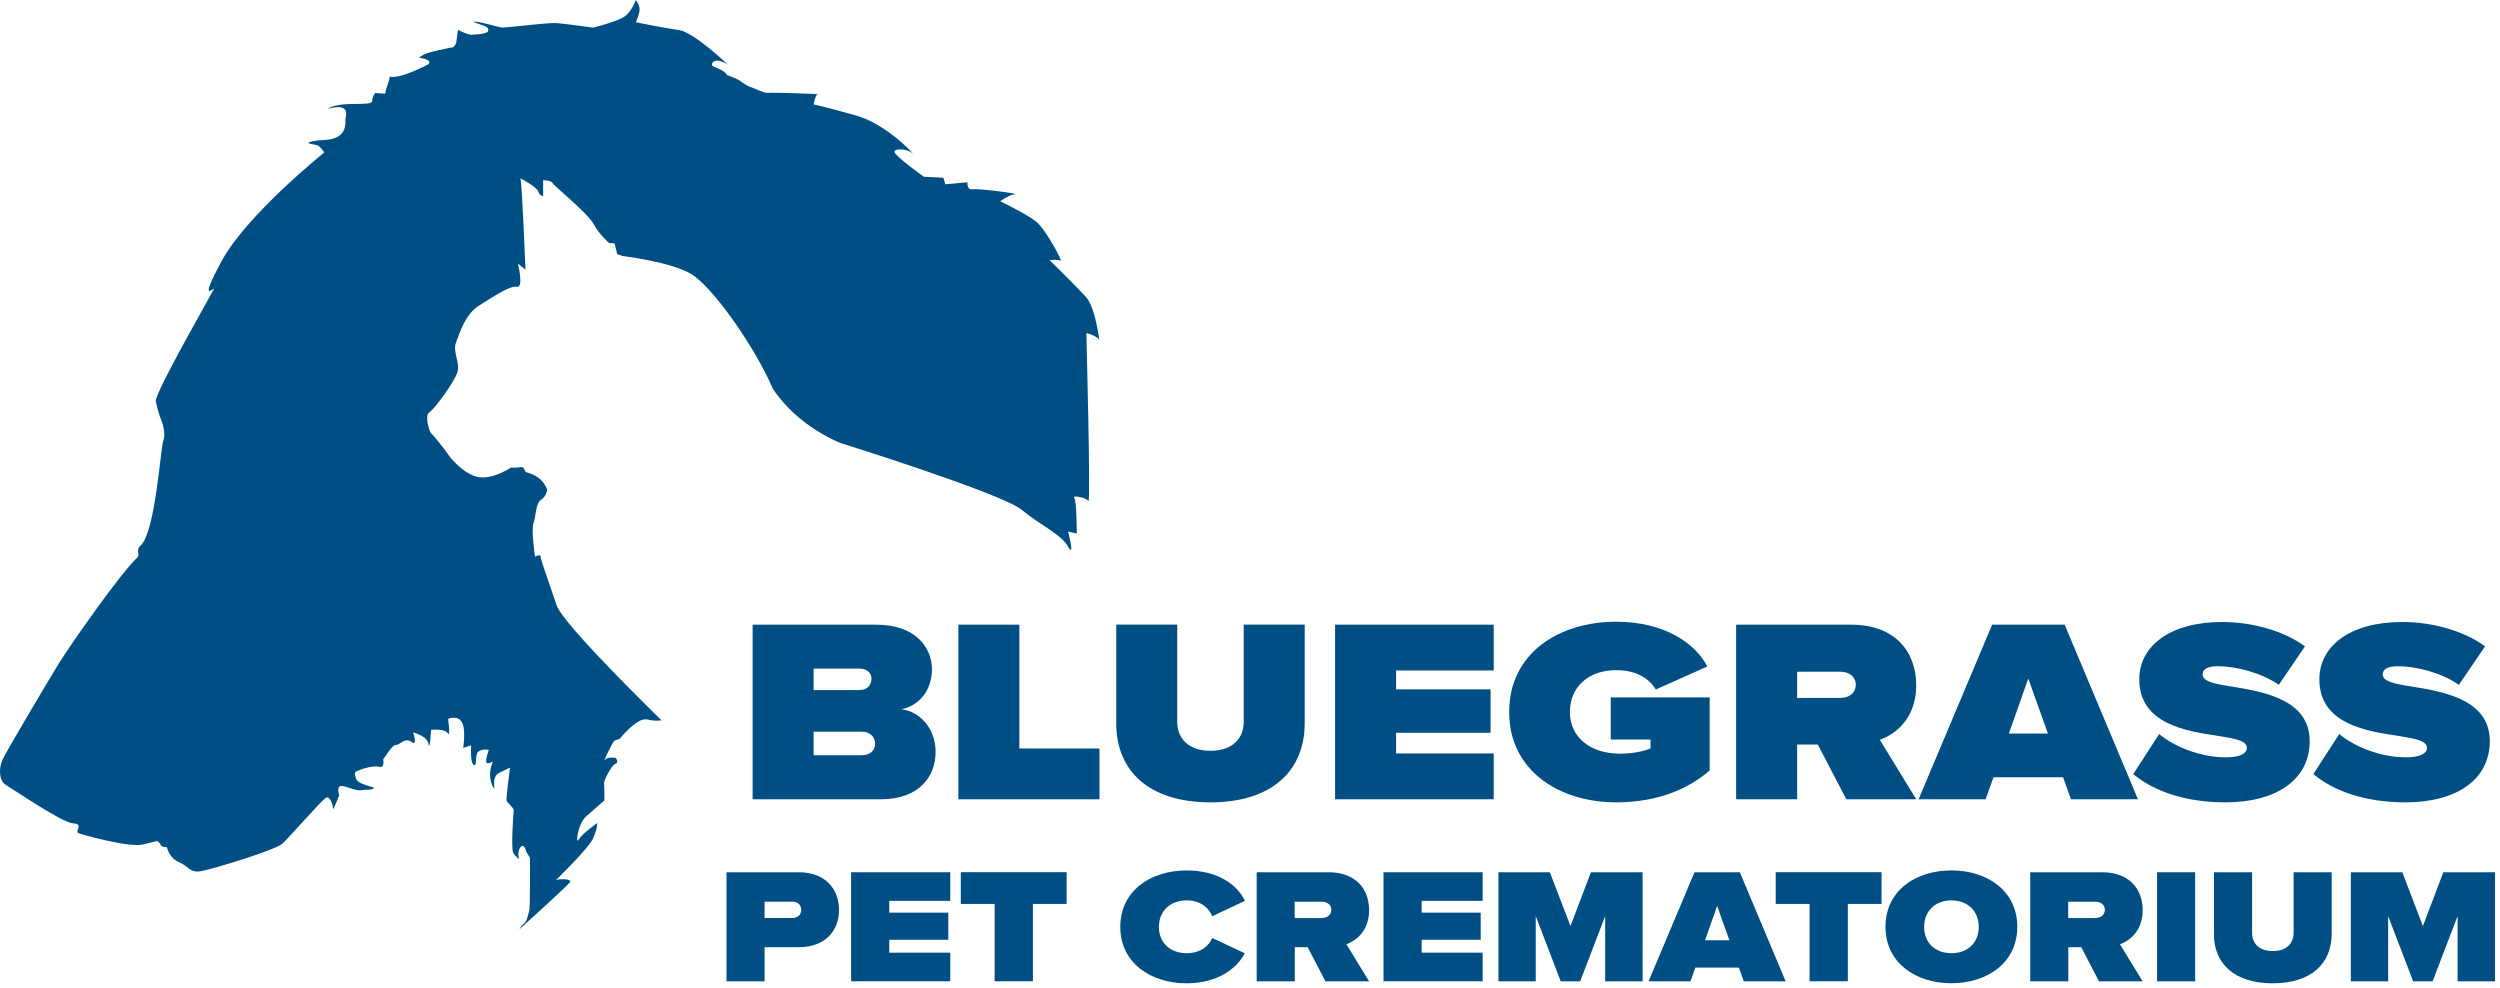 <svg width="382" height="151" viewBox="0 0 382 151" fill="none" xmlns="http://www.w3.org/2000/svg">
<path d="M111 133.28H122.05C126 133.28 128.2 135.73 128.2 139.03C128.2 142.33 126 144.73 122.05 144.73H116.83V149.95H111.01V133.28H111ZM121.05 140.27C121.85 140.27 122.43 139.8 122.43 139.02C122.43 138.24 121.85 137.77 121.05 137.77H116.83V140.27H121.05Z" fill="#004F84"/>
<path d="M130.05 133.28H145.2V137.65H135.88V139.45H144.9V143.6H135.88V145.57H145.2V149.94H130.05V133.27V133.28Z" fill="#004F84"/>
<path d="M151.98 138.12H146.81V133.27H162.98V138.12H157.83V149.94H151.98V138.12Z" fill="#004F84"/>
<path d="M171.18 141.62C171.18 136.1 175.83 133 181.33 133C186.18 133 189.13 135.3 190.23 137.65L185.23 140C184.68 138.65 183.36 137.58 181.33 137.58C178.78 137.58 177.08 139.23 177.08 141.63C177.08 144.03 178.78 145.65 181.33 145.65C183.33 145.65 184.68 144.63 185.23 143.33L190.2 145.65C189.1 147.87 186.15 150.25 181.33 150.25C175.83 150.25 171.18 147.13 171.18 141.63V141.62Z" fill="#004F84"/>
<path d="M192 133.28H203C207.12 133.28 209.2 135.8 209.2 139.08C209.2 141.48 208 143.43 205.73 144.28L209.2 149.95H202.53L199.81 144.73H197.84V149.95H192.02V133.28H192ZM201.98 140.27C202.78 140.27 203.43 139.82 203.43 139C203.43 138.25 202.78 137.78 201.98 137.78H197.83V140.28H201.98V140.27Z" fill="#004F84"/>
<path d="M211.4 133.28H226.55V137.65H217.23V139.45H226.25V143.6H217.23V145.57H226.55V149.94H211.4V133.27V133.28Z" fill="#004F84"/>
<path d="M228.95 133.28H236.82L239.97 141.5L243.09 133.28H250.99V149.95H245.27V139.98L241.45 149.95H238.48L234.66 139.98V149.95H228.96V133.28H228.95Z" fill="#004F84"/>
<path d="M258.93 133.28H265.85L272.85 149.95H266.45L265.7 147.85H259.05L258.3 149.95H251.9L258.92 133.28H258.93ZM264.25 143.67L262.38 138.42L260.53 143.67H264.25Z" fill="#004F84"/>
<path d="M276.5 138.12H271.33V133.27H287.5V138.12H282.35V149.94H276.5V138.12Z" fill="#004F84"/>
<path d="M288.1 141.62C288.1 136.1 292.7 133 298.17 133C303.64 133 308.24 136.1 308.24 141.62C308.24 147.14 303.62 150.24 298.17 150.24C292.72 150.24 288.1 147.12 288.1 141.62ZM298.18 145.65C300.68 145.65 302.35 144.03 302.35 141.63C302.35 139.23 300.68 137.58 298.18 137.58C295.68 137.58 294.01 139.23 294.01 141.63C294.01 144.03 295.66 145.65 298.18 145.65Z" fill="#004F84"/>
<path d="M310.2 133.28H321.2C325.32 133.28 327.4 135.8 327.4 139.08C327.4 141.48 326.2 143.43 323.93 144.28L327.4 149.95H320.73L318.01 144.73H316.04V149.95H310.22V133.28H310.2ZM320.17 140.27C320.97 140.27 321.62 139.82 321.62 139C321.62 138.25 320.97 137.78 320.17 137.78H316.02V140.28H320.17V140.27Z" fill="#004F84"/>
<path d="M329.6 133.28H335.42V149.95H329.6V133.28Z" fill="#004F84"/>
<path d="M338.3 142.7V133.28H344.12V142.55C344.12 144.17 345.22 145.32 347.29 145.32C349.36 145.32 350.46 144.17 350.46 142.55V133.28H356.28V142.68C356.28 147.2 353.18 150.25 347.28 150.25C341.38 150.25 338.28 147.23 338.28 142.7H338.3Z" fill="#004F84"/>
<path d="M359.2 133.28H367.07L370.22 141.5L373.34 133.28H381.24V149.95H375.52V139.98L371.7 149.95H368.73L364.91 139.98V149.95H359.21V133.28H359.2Z" fill="#004F84"/>
<path d="M115 95.45H133.88C139.88 95.45 142.4 98.93 142.4 102.25C142.4 105.57 140.4 107.81 137.76 108.37C140.68 108.77 142.96 111.41 142.96 114.89C142.96 118.81 140.28 122.13 134.6 122.13H115V95.45ZM131.36 105.44C132.48 105.44 133.16 104.68 133.16 103.72C133.16 102.84 132.48 102.16 131.36 102.16H124.32V105.44H131.36ZM131.68 115.4C132.96 115.4 133.72 114.64 133.72 113.64C133.72 112.64 132.96 111.8 131.68 111.8H124.32V115.4H131.68Z" fill="#004F84"/>
<path d="M146.44 95.45H155.76V114.37H168V122.13H146.44V95.45Z" fill="#004F84"/>
<path d="M170.56 110.52V95.44H179.88V110.28C179.88 112.88 181.64 114.72 184.96 114.72C188.28 114.72 190.04 112.88 190.04 110.28V95.44H199.36V110.48C199.36 117.72 194.4 122.6 184.96 122.6C175.52 122.6 170.56 117.76 170.56 110.52Z" fill="#004F84"/>
<path d="M204 95.45H228.24V102.45H213.32V105.33H227.76V111.97H213.32V115.13H228.24V122.13H204V95.45Z" fill="#004F84"/>
<path d="M230.6 108.8C230.6 99.8 238.2 95 246.96 95C254.2 95 259 98.2 260.88 101.84L253 105.36C252 103.68 250.04 102.4 246.96 102.4C242.68 102.4 239.88 105 239.88 108.8C239.88 112.6 242.92 115.16 247.56 115.16C249.2 115.16 250.96 114.88 252.2 114.36V113H246.12V106.56H261.24V117.72C258.04 120.52 253.32 122.6 246.96 122.6C238.2 122.6 230.6 117.72 230.6 108.8Z" fill="#004F84"/>
<path d="M265.28 95.45H282.88C289.48 95.45 292.8 99.49 292.8 104.73C292.8 108.57 290.88 111.69 287.24 113.05L292.8 122.13H282.12L277.76 113.77H274.6V122.13H265.28V95.45ZM281.24 106.64C282.52 106.64 283.56 105.92 283.56 104.6C283.56 103.4 282.52 102.64 281.24 102.64H274.6V106.64H281.24Z" fill="#004F84"/>
<path d="M304.4 95.45H315.48L326.68 122.13H316.44L315.24 118.77H304.6L303.4 122.13H293.16L304.4 95.45ZM312.92 112.08L309.92 103.68L306.96 112.08H312.92Z" fill="#004F84"/>
<path d="M325.96 118.28L329.92 112.16C332.2 114.08 336.2 115.72 340.12 115.72C342.2 115.72 343.32 115.16 343.32 114.28C343.32 113.2 341.68 112.88 338.92 112.44C334.08 111.72 326.88 110.64 326.88 103.8C326.88 98.8 331.44 95.04 339.56 95.04C343.92 95.04 348.8 96.28 352.2 98.76L348.2 104.64C345.48 102.76 341.64 101.8 338.88 101.8C337.2 101.8 336.56 102.32 336.56 103.04C336.56 104.12 338.24 104.48 341.12 104.92C345.96 105.72 352.92 106.92 352.92 113.24C352.92 119.08 347.92 122.6 340.04 122.6C333.84 122.6 329 120.84 325.96 118.28Z" fill="#004F84"/>
<path d="M353.48 118.28L357.44 112.16C359.72 114.08 363.72 115.72 367.64 115.72C369.72 115.72 370.84 115.16 370.84 114.28C370.84 113.2 369.2 112.88 366.44 112.44C361.6 111.72 354.4 110.64 354.4 103.8C354.4 98.8 358.96 95.04 367.08 95.04C371.44 95.04 376.32 96.28 379.72 98.76L375.72 104.64C373 102.76 369.16 101.8 366.4 101.8C364.72 101.8 364.08 102.32 364.08 103.04C364.08 104.12 365.76 104.48 368.64 104.92C373.48 105.72 380.44 106.92 380.44 113.24C380.44 119.08 375.44 122.6 367.56 122.6C361.36 122.6 356.52 120.84 353.48 118.28Z" fill="#004F84"/>
<path d="M65.392 9.85C65.392 9.85 61.099 12.159 59.511 11.697C59.703 12.002 58.734 13.97 58.909 14.197C59.083 14.423 57.347 14.197 57.347 14.197C57.347 14.197 56.823 14.832 56.885 15.459C56.614 16.365 52.164 15.285 50 16.653C53.237 15.747 53.019 17.219 52.766 18.238C53.098 21.704 49.494 21.338 48.63 21.451C47.767 21.565 47.714 21.591 47.322 21.704C46.528 21.948 48.342 22.061 48.683 22.296C49.023 22.532 49.547 23.298 49.547 23.298C49.547 23.298 37.663 32.835 33.85 39.916C30.037 46.997 33.038 43.452 32.637 44.262C32.235 45.072 23.58 60.157 23.807 61.306C24.034 62.456 24.444 63.701 24.444 63.701C24.444 63.701 25.482 65.888 24.967 67.272C24.522 68.474 23.754 81.208 21.503 83.341C20.683 84.021 21.416 84.778 21.041 85.127C18.458 87.496 10.658 98.661 8.921 101.483C7.194 104.305 0.903 114.931 0.379 116.08C-0.144 117.23 -0.258 119.251 0.903 119.939C2.063 120.627 9.445 125.696 11.172 125.809C12.9 125.922 11.347 127.072 11.984 127.307C12.621 127.542 19.715 129.554 21.852 129.032L23.99 128.509C23.99 128.509 24.453 128.735 24.566 129.11C24.679 129.484 25.491 129.432 25.491 129.432C25.491 129.432 25.84 131.104 27.34 131.731C28.841 132.359 28.955 133.404 30.691 133.116C32.427 132.829 42.06 129.894 43.151 128.91C44.242 127.925 49.206 122.168 49.843 121.881C50.48 121.594 50.881 123.092 50.881 123.553C50.881 124.015 51.833 121.515 51.833 121.515C51.833 121.515 51.344 120.104 52.147 120.104C52.949 120.104 54.372 120.914 55.288 120.74C56.204 120.566 56.44 120.818 57.041 120.505C57.644 120.191 54.738 120.043 54.398 118.955C54.057 117.866 54.223 117.979 54.86 117.692C55.497 117.404 57.111 116.943 57.975 117.169C58.839 117.396 58.551 116.02 58.551 116.02L59.013 115.384C59.013 115.384 59.991 113.772 60.514 113.825C61.038 113.877 61.84 112.614 62.879 113.363C63.917 114.112 63.106 111.926 63.106 111.926C63.106 111.926 65.243 112.388 65.47 113.651C65.697 114.913 65.871 111.517 65.871 111.517C65.871 111.517 67.948 111.29 68.411 112.039C68.873 112.788 68.472 109.853 68.472 109.853C68.472 109.853 69.859 109.217 70.548 110.315C71.238 111.412 70.775 114.286 70.775 114.286L71.988 113.886C71.988 113.886 71.814 116.594 72.389 116.882C72.965 117.169 72.503 115.384 73.079 114.87C73.654 114.356 74.693 114.582 74.693 114.582C74.693 114.582 74.23 115.793 74.291 116.368C74.353 116.943 75.33 116.368 75.33 116.368C75.33 116.368 74.693 117.631 74.928 118.963C75.164 120.296 75.565 120.522 75.565 120.522C75.565 120.522 75.164 118.624 76.255 118.101C77.345 117.579 77.93 117.291 77.93 117.291C77.93 117.291 77.293 122.073 77.406 122.36C77.52 122.647 78.558 123.51 78.506 123.797C78.453 124.085 78.043 129.789 78.445 130.364C78.846 130.939 79.308 131.287 79.308 131.287C79.308 131.287 78.96 130.138 79.535 129.441C80.111 128.744 80.399 130.129 80.399 130.129L80.975 131.052C80.975 131.052 81.036 138.83 80.862 139.23C80.687 139.631 80.574 140.728 80.111 141.077C79.649 141.425 79.361 142 79.361 142C79.361 142 86.69 135.381 87.091 134.797C87.493 134.214 85.128 134.275 84.901 134.51C84.675 134.745 89.918 129.676 90.617 128.117C91.315 126.558 91.254 125.757 91.254 125.757C91.254 125.757 88.95 127.368 88.427 128.291C87.903 129.214 88.252 125.931 89.526 124.781C90.8 123.632 92.353 122.308 92.353 122.308C92.353 122.308 92.353 119.947 92.292 119.66C92.231 119.373 93.391 116.951 94.019 116.725C94.648 116.499 94.081 115.802 94.081 115.802C94.081 115.802 92.815 115.575 92.405 116.15C91.995 116.725 93.618 113.389 93.845 113.215C94.072 113.041 94.656 112.928 94.656 112.928C94.656 112.928 97.309 109.583 98.871 109.932C100.433 110.28 101.061 110.045 101.061 110.045C101.061 110.045 86.062 95.491 85.058 92.495C84.055 89.499 82.598 85.51 82.598 85.049C82.598 84.587 81.752 85.049 81.752 85.049C81.752 85.049 81.132 80.981 81.525 79.901C81.917 78.821 81.83 76.905 82.677 76.365C83.523 75.825 83.601 74.832 83.601 74.832C83.601 74.832 83.296 73.831 82.45 73.142C81.603 72.454 80.6 72.219 80.373 72.141C80.146 72.063 80.12 71.253 79.657 71.366C79.195 71.479 78.061 71.453 78.061 71.453C78.061 71.453 75.443 73.221 73.218 72.916C70.993 72.611 68.829 69.92 68.829 69.92L67.826 68.535C67.826 68.535 66.212 66.462 65.906 66.236C65.601 66.009 64.833 63.475 65.601 63.013C66.369 62.552 69.527 58.249 69.911 56.795C70.295 55.34 69.144 53.738 69.676 52.344C70.208 50.951 71.063 48.042 73.14 46.735C75.216 45.429 77.912 43.591 78.986 43.818C80.059 44.044 79.143 40.282 79.143 40.282L80.294 41.205C80.294 41.205 79.754 27.54 79.527 27.304C79.3 27.069 82.066 28.611 82.223 29.22C82.38 29.83 82.991 29.987 82.991 29.987V27.531C82.991 27.531 84.221 27.531 84.457 27.992C84.692 28.454 89.761 32.521 90.686 34.211C91.611 35.901 93.068 37.129 93.068 37.129L93.915 37.207L94.299 38.818L95.145 39.123C95.145 39.123 102.3 39.968 105.528 41.814C108.756 43.661 115.222 52.771 118.101 59.408C121.984 65.278 128.45 67.699 128.45 67.699C128.45 67.699 153.064 75.381 156.144 77.915C159.224 80.45 162.112 81.6 163.202 83.524C164.293 85.449 163.202 81.225 163.202 81.225L164.529 81.53C164.529 81.53 164.529 76.539 164.145 76.078C163.761 75.616 165.916 75.999 166.3 76.539C166.684 77.079 165.995 50.89 165.995 50.89C165.995 50.89 167.914 51.351 167.993 52.118C168.071 52.884 167.53 47.127 165.916 45.359C164.302 43.591 160.375 39.75 160.375 39.75C160.375 39.75 161.684 39.593 162.068 39.829C162.452 40.064 159.765 34.995 158.299 33.837C156.833 32.678 152.837 30.762 152.837 30.762C152.837 30.762 154.146 29.76 155.07 29.691C155.995 29.621 149.53 28.767 148.605 28.924C147.68 29.081 147.837 27.853 147.837 27.853L144.452 28.158L144.146 27.156L141.145 27C141.145 27 136.756 23.855 136.686 23.237C136.616 22.619 138.606 22.697 139.382 23.394C140.159 24.09 135.692 19.013 130.77 17.637C125.849 16.252 124.305 15.947 124.305 15.947C124.305 15.947 124.61 14.484 124.924 14.414C125.239 14.345 117.848 14.109 117.307 14.188C116.766 14.266 115.152 13.421 114.611 13.265C114.07 13.108 112.84 12.193 112.84 12.193C112.84 12.193 111.435 11.531 111.2 11.531C110.964 11.531 111.252 10.991 109.036 10.181C108.477 9.92 108.922 9.128 109.769 9.276C110.615 9.424 111.217 9.868 111.217 9.868C111.217 9.868 105.999 4.903 103.766 4.599C101.532 4.294 97.152 3.397 97.152 3.397C97.152 3.397 97.728 2.186 97.728 1.437C97.728 0.688 97.152 0 97.152 0C97.152 0 96.463 2.012 95.136 2.709C93.81 3.405 90.983 4.146 90.695 4.207C90.407 4.268 85.791 3.458 84.352 3.519C82.912 3.58 77.31 4.215 76.796 4.215C76.281 4.215 72.695 3.083 72.328 3.336C73.541 3.884 74.71 3.954 74.597 4.607C74.797 5.295 71.892 5.304 71.892 5.304C70.854 5.078 69.99 4.546 69.99 4.546C69.99 4.546 69.815 5.539 69.754 6.236C69.693 6.933 69.24 7.211 69.24 7.211C69.24 7.211 65.252 7.952 64.615 8.413C63.978 8.875 64.126 8.622 64.126 8.849C64.126 8.849 66.247 9.049 65.4 9.885L65.392 9.85Z" fill="#004F84"/>
</svg>
